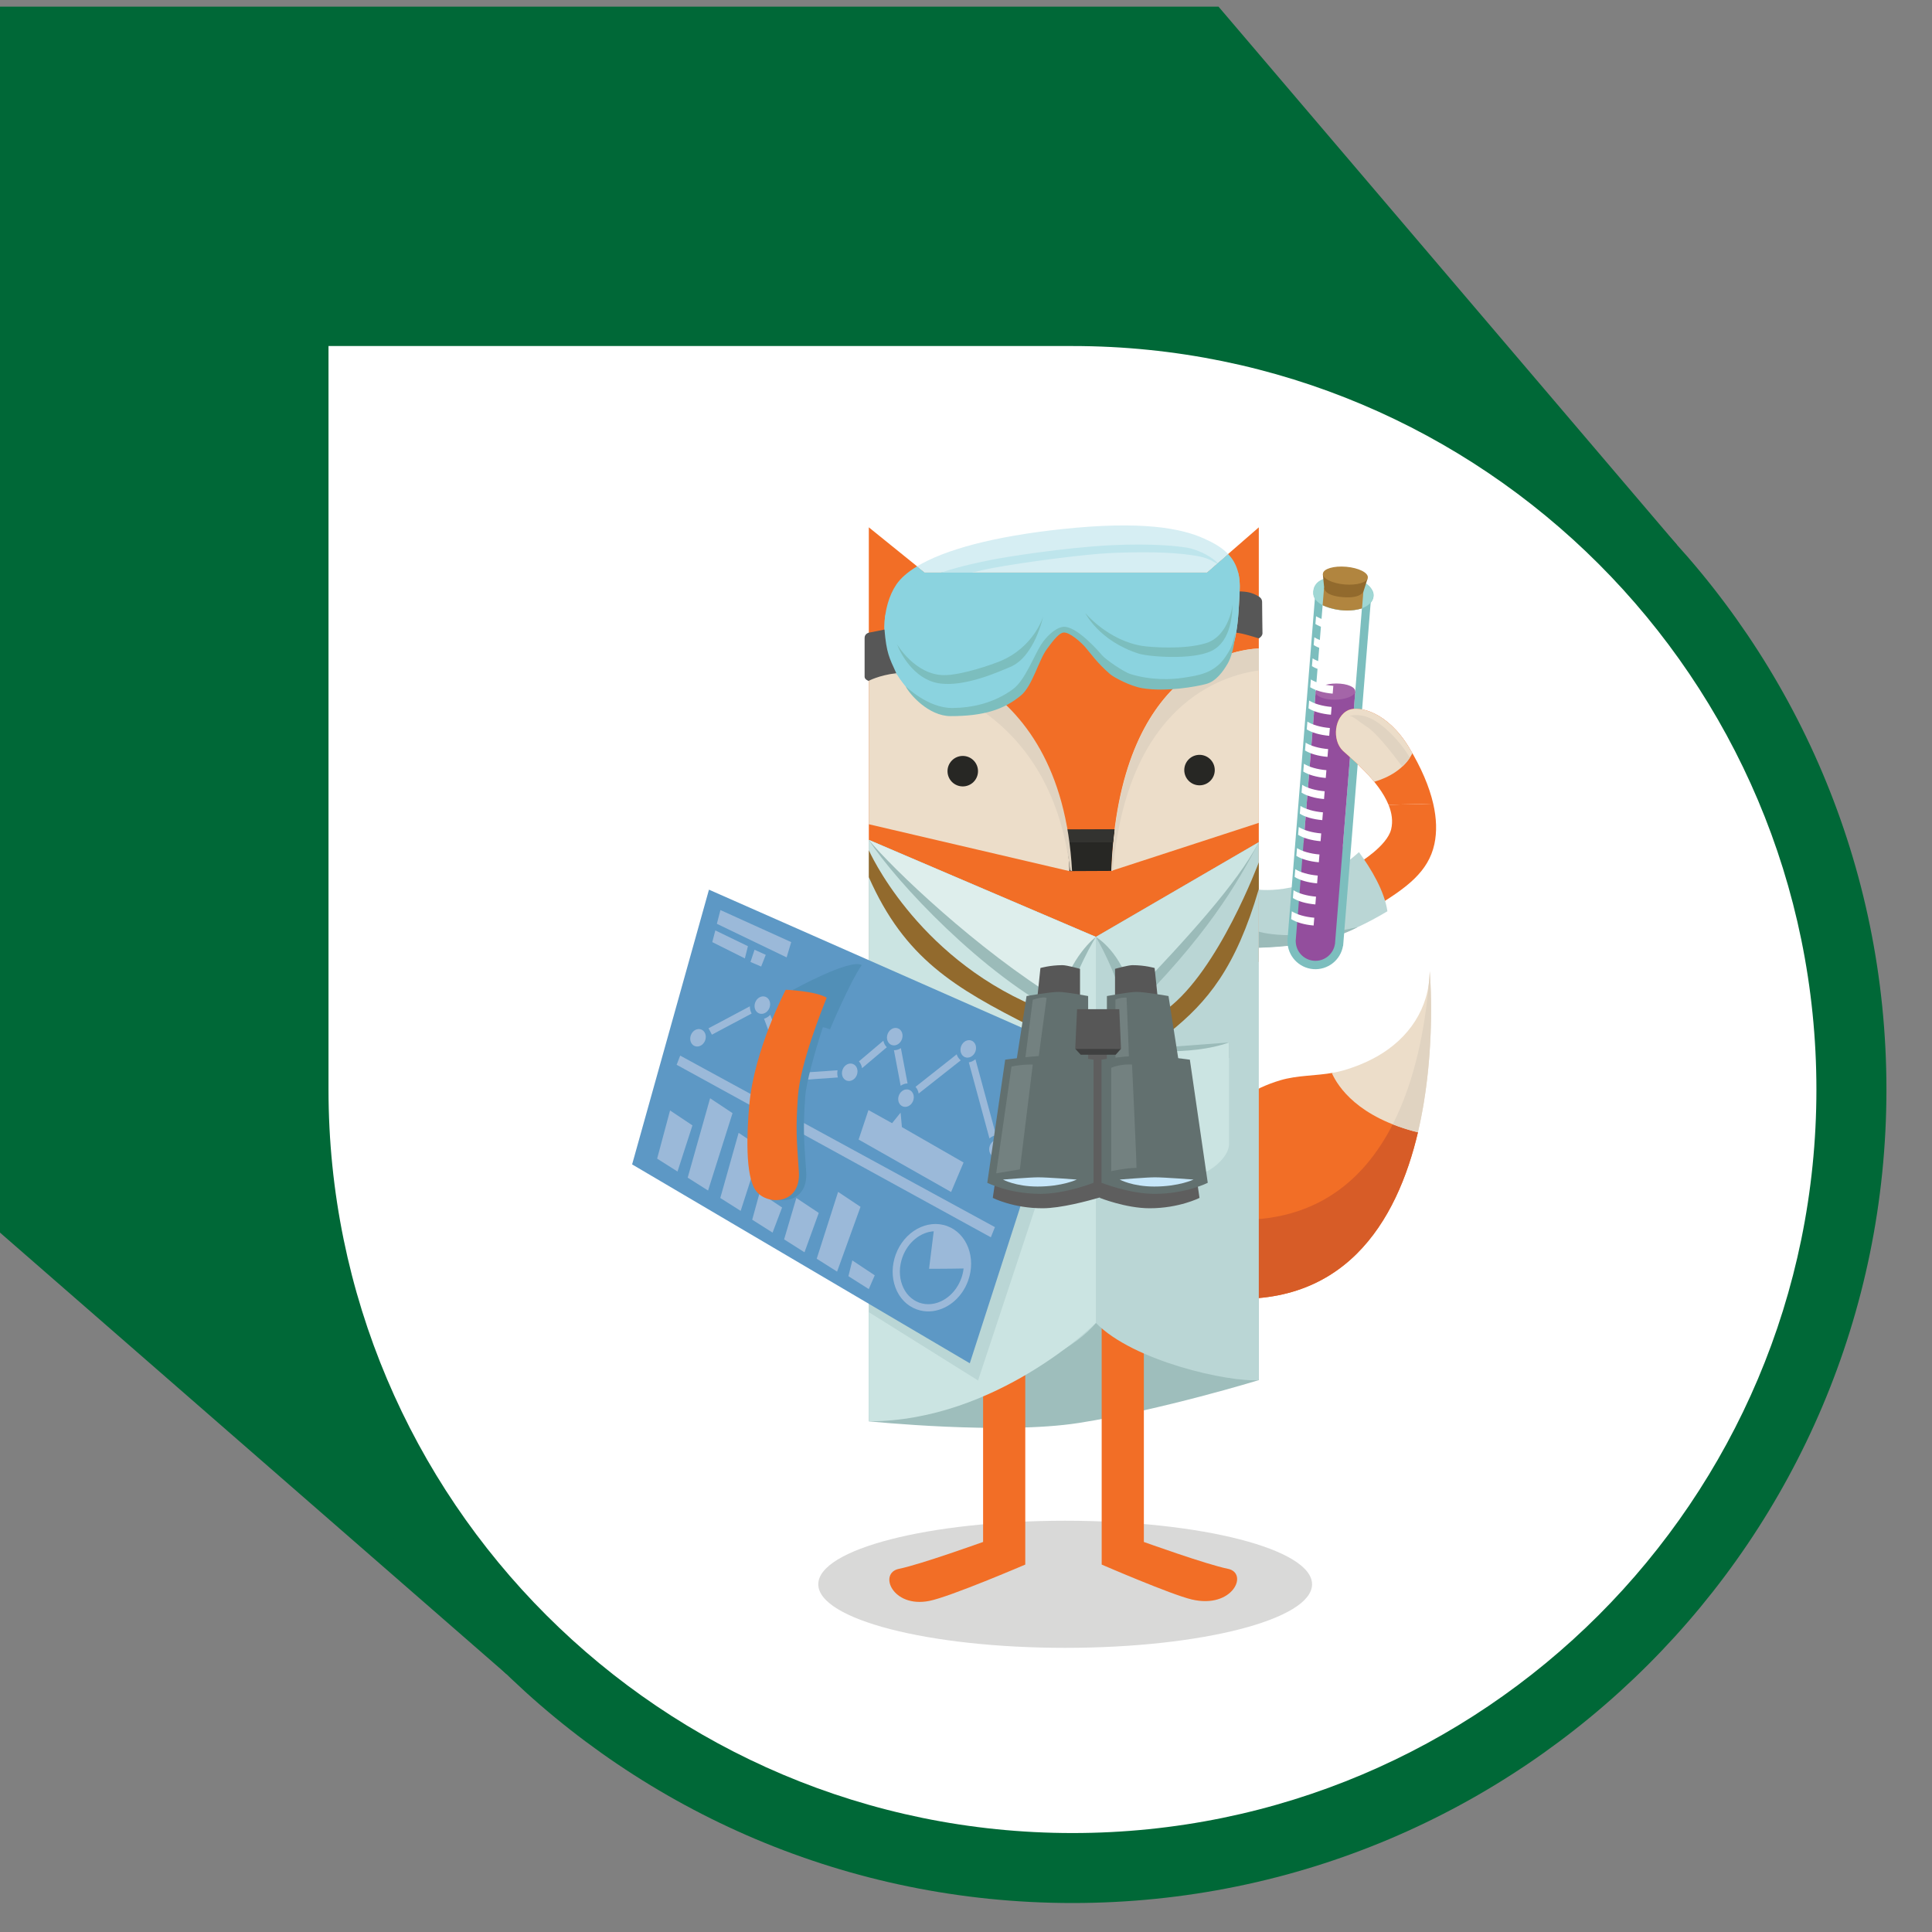 <?xml version="1.0" encoding="UTF-8" standalone="no"?>
<svg width="200px" height="200px" viewBox="0 0 200 200" version="1.1" xmlns="http://www.w3.org/2000/svg" xmlns:xlink="http://www.w3.org/1999/xlink" xmlns:sketch="http://www.bohemiancoding.com/sketch/ns">
    <rect x="0" y="0" width="200" height="200" fill="#808080" stroke="none"/>
    <!-- Generator: Sketch 3.4.2 (15857) - http://www.bohemiancoding.com/sketch -->
    <title>science-fox</title>
    <desc>Created with Sketch.</desc>
    <defs></defs>
    <g id="Page-1" stroke="none" stroke-width="1" fill="none" fill-rule="evenodd" sketch:type="MSPage">
        <g id="science-fox" sketch:type="MSArtboardGroup">
            <g id="Page-1" sketch:type="MSLayerGroup">
                <path d="M0,0.689 L0,127.599 L52.439,173.311 L173.576,56.372 L126.141,0.689 L0,0.689 Z" id="Fill-1" fill="#006837" sketch:type="MSShapeGroup"></path>
                <g id="Group-6" transform="translate(25.908, 28.143)" sketch:type="MSShapeGroup">
                    <path d="M0.85,84.645 C0.85,131.153 38.579,168.857 85.118,168.857 C131.646,168.857 169.375,131.153 169.375,84.645 C169.375,38.137 131.646,0.434 85.118,0.434 L0.85,0.434 L0.85,84.645 Z" id="Fill-2" fill="#006837"></path>
                    <path d="M8.099,84.645 C8.099,127.153 42.582,161.613 85.118,161.613 C127.643,161.613 162.126,127.153 162.126,84.645 C162.126,42.138 127.643,7.678 85.118,7.678 L8.099,7.678 L8.099,84.645 Z" id="Fill-4" fill="#FFFFFF"></path>
                </g>
                <g id="Group-296" transform="translate(65.333, 54.034)" sketch:type="MSShapeGroup">
                    <path d="M59.299,1.711 C61.528,2.709 63.179,3.938 62.993,7.176 C62.809,10.416 62.913,15.457 58.715,16.379 C57.444,16.658 52.484,17.003 50.72,15.643 C48.84,14.193 46.081,11.346 44.717,11.268 C43.352,11.191 42.122,14.22 41.468,15.797 C40.465,18.219 36.131,19.095 34.438,19.328 C32.073,19.652 29.646,19.199 27.45,15.657 C25.667,12.785 25.935,8.727 27.451,6.482 C29.199,3.894 35.096,1.749 44.62,0.736 C52.837,-0.138 56.902,0.637 59.299,1.711" id="Fill-7" fill="#FFFFFF"></path>
                    <path d="M24.605,93.101 C24.605,93.101 38.413,94.519 46.381,93.264 C54.946,91.914 64.978,88.836 64.978,88.836 L64.978,78.001 L24.605,78.001 L24.605,93.101 Z" id="Fill-9" fill="#9EBEBC"></path>
                    <path d="M44.933,103.392 C30.818,103.392 19.375,106.338 19.375,109.971 C19.375,113.605 30.818,116.551 44.933,116.551 C59.048,116.551 70.491,113.605 70.491,109.971 C70.491,106.338 59.048,103.392 44.933,103.392" id="Fill-11" fill="#D9D9D8"></path>
                    <path d="M48.713,81.799 L48.713,107.93 C48.713,107.93 55.891,111.039 58.035,111.543 C62.304,112.547 63.956,108.803 61.773,108.366 C59.59,107.93 53.079,105.589 53.079,105.589 L53.079,82.913 L48.713,81.799 Z" id="Fill-13" fill="#F26E26"></path>
                    <path d="M40.803,83.785 L40.803,107.93 C40.803,107.93 33.025,111.268 30.864,111.693 C27.047,112.446 25.56,108.803 27.743,108.367 C29.926,107.93 36.437,105.588 36.437,105.588 L36.437,82.913 L40.803,83.785 Z" id="Fill-15" fill="#F26E26"></path>
                    <path d="M81.463,63.135 C79.286,72.423 73.768,81.84 60.167,80.243 C60.167,80.243 60.249,62.483 60.249,62.46 C60.253,61.579 62.651,60.041 63.237,59.648 C64.452,58.831 65.797,58.214 67.201,57.796 C68.985,57.265 70.874,57.347 72.701,57.014" id="Fill-17" fill="#F26E26"></path>
                    <path d="M78.9,62.246 C75.75,68.5 70.136,73.227 60.205,72.074 C60.185,76.266 60.167,80.244 60.167,80.244 C73.769,81.841 79.287,72.422 81.463,63.135" id="Fill-19" fill="#D75C27"></path>
                    <path d="M82.671,46.503 C82.643,50.341 80.502,53.469 77.22,55.327 C76.109,55.955 74.916,56.433 73.691,56.786 C73.309,56.896 72.921,56.973 72.533,57.038 C73.174,58.478 75.251,61.638 81.45,63.187 C83.425,54.8 82.671,46.503 82.671,46.503" id="Fill-21" fill="#ECDDC9"></path>
                    <path d="M82.812,50.204 C82.812,50.301 82.813,50.398 82.813,50.499 C82.813,50.398 82.812,50.301 82.812,50.204" id="Fill-23" fill="#E0D3C1"></path>
                    <path d="M82.807,49.727 C82.809,49.801 82.81,49.877 82.81,49.952 C82.81,49.877 82.809,49.801 82.807,49.727" id="Fill-25" fill="#E0D3C1"></path>
                    <path d="M82.812,50.704 C82.812,50.824 82.811,50.944 82.81,51.068 C82.811,50.944 82.812,50.824 82.812,50.704" id="Fill-27" fill="#E0D3C1"></path>
                    <path d="M82.791,48.863 C82.792,48.888 82.792,48.914 82.793,48.94 C82.792,48.914 82.792,48.888 82.791,48.863" id="Fill-29" fill="#E0D3C1"></path>
                    <path id="Fill-31" fill="#E0D3C1"></path>
                    <path d="M82.8,49.28 C82.801,49.331 82.803,49.381 82.804,49.433 C82.803,49.381 82.801,49.331 82.8,49.28" id="Fill-33" fill="#E0D3C1"></path>
                    <path d="M82.808,51.232 C82.807,51.373 82.805,51.516 82.803,51.661 C82.805,51.516 82.807,51.373 82.808,51.232" id="Fill-35" fill="#E0D3C1"></path>
                    <path d="M82.8,51.78 C82.796,51.944 82.793,52.111 82.788,52.281 C82.793,52.111 82.796,51.944 82.8,51.78" id="Fill-37" fill="#E0D3C1"></path>
                    <path d="M82.786,52.339 C82.78,52.529 82.775,52.721 82.767,52.917 C82.775,52.721 82.78,52.529 82.786,52.339" id="Fill-39" fill="#E0D3C1"></path>
                    <path d="M82.66,46.761 C82.638,47.073 82.612,47.39 82.585,47.712 C82.583,47.726 82.582,47.74 82.581,47.755 C82.626,47.416 82.653,47.071 82.662,46.718 C82.662,46.733 82.661,46.746 82.66,46.761" id="Fill-41" fill="#E0D3C1"></path>
                    <path d="M82.671,46.511 C82.671,46.51 82.67,46.503 82.67,46.503 C82.67,46.591 82.662,46.675 82.66,46.761 C82.661,46.746 82.661,46.733 82.662,46.719 C82.664,46.649 82.671,46.581 82.671,46.511" id="Fill-43" fill="#E0D3C1"></path>
                    <path d="M82.793,48.94 C82.796,49.05 82.798,49.164 82.801,49.28 C82.798,49.164 82.795,49.05 82.793,48.94" id="Fill-45" fill="#E0D3C1"></path>
                    <path d="M82.803,49.434 C82.804,49.529 82.807,49.627 82.808,49.727 C82.807,49.627 82.804,49.529 82.803,49.434" id="Fill-47" fill="#E0D3C1"></path>
                    <path d="M82.788,52.281 C82.788,52.3 82.787,52.32 82.786,52.339 C82.787,52.32 82.788,52.3 82.788,52.281" id="Fill-49" fill="#E0D3C1"></path>
                    <path d="M82.767,52.92 L82.767,52.917 L82.767,52.92" id="Fill-51" fill="#E0D3C1"></path>
                    <path d="M82.779,48.476 C82.784,48.6 82.787,48.729 82.79,48.862 C82.787,48.728 82.784,48.6 82.779,48.476" id="Fill-53" fill="#E0D3C1"></path>
                    <path d="M82.81,49.953 C82.811,50.035 82.811,50.119 82.811,50.204 C82.811,50.119 82.811,50.035 82.81,49.953" id="Fill-55" fill="#E0D3C1"></path>
                    <path d="M82.802,51.661 C82.801,51.701 82.801,51.74 82.8,51.779 C82.801,51.74 82.801,51.701 82.802,51.661" id="Fill-57" fill="#E0D3C1"></path>
                    <path d="M82.81,51.068 C82.81,51.122 82.809,51.178 82.808,51.232 C82.809,51.178 82.81,51.122 82.81,51.068" id="Fill-59" fill="#E0D3C1"></path>
                    <path d="M82.779,48.476 C82.737,47.234 82.671,46.504 82.671,46.504 L82.671,46.51 C82.671,46.515 82.672,46.523 82.673,46.542 C82.687,46.7 82.742,47.392 82.779,48.476" id="Fill-61" fill="#E0D3C1"></path>
                    <path d="M82.812,50.499 L82.812,50.704 L82.812,50.499" id="Fill-63" fill="#E0D3C1"></path>
                    <path d="M82.786,52.339 C82.787,52.32 82.787,52.299 82.788,52.28 C82.793,52.11 82.796,51.945 82.8,51.78 C82.801,51.741 82.801,51.7 82.802,51.661 C82.804,51.516 82.806,51.373 82.809,51.232 C82.809,51.177 82.81,51.122 82.81,51.068 C82.811,50.944 82.812,50.824 82.812,50.703 L82.812,50.499 L82.812,50.203 C82.811,50.119 82.811,50.034 82.81,49.952 C82.81,49.876 82.809,49.801 82.808,49.727 C82.806,49.628 82.805,49.529 82.803,49.433 C82.802,49.381 82.801,49.331 82.801,49.28 C82.799,49.164 82.795,49.049 82.793,48.94 C82.792,48.914 82.792,48.888 82.791,48.863 C82.787,48.73 82.783,48.599 82.779,48.476 L82.779,48.476 C82.742,47.392 82.687,46.7 82.673,46.541 C82.67,46.601 82.666,46.66 82.662,46.718 C82.652,47.07 82.626,47.416 82.581,47.755 C82.188,52.298 81.191,57.747 78.845,62.351 C79.623,62.659 80.48,62.944 81.45,63.186 C82.314,59.519 82.655,55.867 82.767,52.921 L82.767,52.917 C82.775,52.721 82.78,52.529 82.786,52.339" id="Fill-65" fill="#E0D3C1"></path>
                    <path d="M82.674,46.542 C82.672,46.522 82.671,46.516 82.671,46.511 C82.67,46.581 82.665,46.648 82.662,46.718 C82.666,46.66 82.67,46.601 82.674,46.542" id="Fill-67" fill="#E0D3C1"></path>
                    <path d="M24.606,0.555 L24.606,45.543 L64.978,45.543 L64.978,0.555 L59.613,5.222 L30.38,5.222 L24.606,0.555 Z" id="Fill-69" fill="#F26E26"></path>
                    <path d="M64.979,13.09 L64.979,31.148 L49.701,36.123 C50.529,14.838 62.517,13.2 64.979,13.09" id="Fill-71" fill="#ECDDC9"></path>
                    <path id="Fill-73" fill="#F26E26"></path>
                    <path d="M34.849,17.307 C46.964,25.798 45.368,36.142 45.368,36.142 L24.606,31.292 L24.606,13.09 C24.606,13.09 30.414,14.198 34.849,17.307" id="Fill-75" fill="#ECDDC9"></path>
                    <path d="M35.443,24.677 C36.062,25.291 36.067,26.289 35.453,26.909 C34.84,27.527 33.841,27.531 33.221,26.919 C32.602,26.305 32.597,25.307 33.211,24.688 C33.824,24.068 34.824,24.064 35.443,24.677" id="Fill-77" fill="#272724"></path>
                    <path d="M59.952,24.565 C60.571,25.178 60.576,26.177 59.962,26.796 C59.349,27.414 58.349,27.419 57.73,26.807 C57.111,26.193 57.106,25.194 57.72,24.575 C58.333,23.956 59.333,23.952 59.952,24.565" id="Fill-79" fill="#272724"></path>
                    <path d="M45.369,36.142 C45.369,36.142 45.425,34.448 44.74,31.842 L50.046,31.823 C49.879,33.16 49.76,34.589 49.7,36.122" id="Fill-81" fill="#272724"></path>
                    <path d="M44.74,31.842 L50.046,31.822 C49.991,32.257 49.945,32.705 49.901,33.159 L45.046,33.176 C44.965,32.765 44.865,32.319 44.74,31.842" id="Fill-83" fill="#333330"></path>
                    <path d="M64.979,13.099 L64.979,15.373 C61.161,15.882 51.359,18.872 49.876,36.085 L49.733,36.133 C50.561,14.848 62.517,13.21 64.979,13.099" id="Fill-85" fill="#E0D3C1"></path>
                    <path d="M24.623,13.099 L24.606,15.373 C29.886,15.882 43.397,18.872 45.448,36.085 L45.646,36.133 C44.5,14.847 28.028,13.21 24.623,13.099" id="Fill-87" fill="#E0D3C1"></path>
                    <path d="M24.606,32.914 L24.606,92.485 C28.631,92.485 44.194,87.857 48.112,82.913 C52.029,86.916 61.931,89.072 64.978,88.835 L64.978,33.149 L48.112,42.957 L24.606,32.914 Z" id="Fill-89" fill="#BAD6D5"></path>
                    <path d="M78.41,29.285 C78.748,30.12 78.884,30.981 78.676,31.823 C78.249,33.552 75.345,35.292 75.345,35.292 C75.345,35.292 75.878,38.045 77.292,39.693 C80.235,37.87 82.535,36.235 83.155,33.345 C83.423,32.096 83.386,30.697 83.033,29.162 C81.508,29.229 79.952,29.221 78.41,29.285" id="Fill-91" fill="#F26E26"></path>
                    <path d="M64.979,38.064 C64.979,38.064 70.28,38.77 75.345,34.179 C76.642,35.946 77.997,38.242 78.291,40.301 C73.931,42.891 70.893,43.805 64.979,44.069 L64.979,38.064 Z" id="Fill-93" fill="#BAD6D5"></path>
                    <path d="M48.111,42.957 C48.111,42.957 50.288,46.522 51.33,51.069 C59.548,42.989 62.823,37.329 64.979,33.149 C60.703,35.635 48.111,42.957 48.111,42.957" id="Fill-95" fill="#9BBBB9"></path>
                    <path d="M48.111,42.957 C48.111,42.957 50.846,44.487 51.888,49.033 C57.593,43.054 62.709,37.456 64.979,33.149 C60.703,35.635 48.111,42.957 48.111,42.957" id="Fill-97" fill="#CBE4E2"></path>
                    <path d="M62.995,7.181 C63.73,7.223 64.231,7.268 64.972,7.713 C65.099,7.784 65.32,7.964 65.32,8.275 C65.32,9.417 65.355,10.772 65.358,11.523 C65.359,11.835 64.982,12.054 64.982,12.054 C64.982,12.054 63.179,11.468 62.633,11.468 C62.934,9.353 62.979,7.641 62.995,7.181" id="Fill-99" fill="#575757"></path>
                    <path d="M30.379,5.222 L29.603,4.594 C28.621,5.187 27.898,5.82 27.451,6.482 C25.935,8.727 25.666,12.784 27.45,15.657 C29.646,19.199 32.072,19.652 34.438,19.328 C36.131,19.095 40.464,18.219 41.468,15.797 C42.121,14.22 43.351,11.19 44.717,11.268 C46.082,11.346 48.839,14.193 50.72,15.643 C52.484,17.002 57.444,16.658 58.715,16.379 C62.913,15.457 62.808,10.416 62.993,7.176 C63.098,5.365 62.626,4.183 61.801,3.318 L59.613,5.222 L30.379,5.222 Z" id="Fill-101" fill="#8BD3DF"></path>
                    <path d="M30.379,5.222 L59.613,5.222 L61.801,3.318 C61.151,2.636 60.282,2.151 59.298,1.711 C56.901,0.637 52.837,-0.138 44.621,0.736 C37.532,1.49 32.458,2.87 29.603,4.594 L30.379,5.222 Z" id="Fill-103" fill="#D6EEF3"></path>
                    <path d="M62.84,5.218 C62.68,8.377 62.324,12.392 58.623,13.206 C57.352,13.485 52.391,13.828 50.627,12.469 C48.747,11.02 45.99,8.173 44.625,8.095 C43.259,8.016 42.029,11.046 41.376,12.624 C40.372,15.045 36.039,15.922 34.346,16.154 C31.98,16.479 29.554,16.026 27.358,12.484 C26.83,11.634 26.488,10.63 26.304,9.582 C26.077,11.649 26.397,13.958 27.451,15.658 C29.648,19.199 32.074,19.653 34.439,19.328 C36.132,19.096 40.466,18.219 41.47,15.797 C42.123,14.219 43.353,11.19 44.718,11.269 C46.082,11.346 48.841,14.193 50.721,15.642 C52.485,17.002 57.446,16.658 58.716,16.379 C62.915,15.456 62.81,10.415 62.995,7.177 C63.039,6.421 62.981,5.777 62.84,5.218" id="Fill-105" fill="#8BD3DF"></path>
                    <path d="M27.529,12.662 C27.529,12.662 29.398,15.852 32.411,15.856 C34.281,15.857 37.464,14.713 38.16,14.428 C41.718,12.973 42.651,9.793 42.651,9.793 C42.651,9.793 41.778,13.968 39.226,15.018 C38.219,15.432 34.472,17.168 31.775,16.686 C29.214,16.229 27.843,13.525 27.529,12.662" id="Fill-107" fill="#7CBEBE"></path>
                    <path d="M62.278,8.468 C62.278,8.468 61.961,11.8 59.48,12.555 C57.208,13.246 53.679,12.948 52.974,12.84 C49.374,12.288 47.018,9.431 47.018,9.431 C47.018,9.431 48.432,12.317 52.542,13.627 C53.53,13.942 58.082,14.328 60.09,13.343 C62.184,12.317 62.223,9.376 62.278,8.468" id="Fill-109" fill="#7CBEBE"></path>
                    <path d="M61.509,13.984 C60.345,15.686 58.714,15.89 57.107,16.137 C55.973,16.313 53.816,16.409 51.687,15.742 C50.959,15.514 49.112,14.223 48.769,13.818 C48.427,13.414 46.034,10.653 44.677,10.863 C43.871,10.99 42.942,11.898 42.423,12.724 C41.694,13.882 40.762,16.397 39.543,17.298 C37.588,18.741 35.328,19.237 33.269,19.258 C30.715,19.284 28.414,17.003 28.414,17.003 C28.825,17.843 30.799,20.094 33.064,20.098 C36.528,20.103 38.615,19.407 40.365,17.951 C41.539,16.976 42.214,14.247 43.046,13.153 C43.408,12.677 44.18,11.532 44.744,11.449 C45.362,11.358 46.593,12.469 47.018,12.964 C47.578,13.617 48.251,14.601 49.57,15.742 C49.987,16.103 51.673,16.994 52.901,17.205 C55.332,17.621 58.505,17.049 59.533,16.769 C60.56,16.489 61.262,15.495 61.743,14.684 C62.119,14.053 62.459,12.88 62.521,11.573 C62.278,12.551 62.218,12.949 61.509,13.984" id="Fill-111" fill="#7CBEBE"></path>
                    <path d="M60.972,4.541 C60.898,4.442 60.813,4.347 60.724,4.255 L60.643,4.326 C60.747,4.392 60.855,4.463 60.972,4.541" id="Fill-113" fill="#8BD3DF"></path>
                    <path d="M29.246,7.422 C30.235,6.856 32.704,5.902 35.374,5.221 L32.146,5.221 C31.121,5.573 30.144,5.991 29.424,6.486 C28.176,7.344 27.346,9.079 27.346,9.079 C27.346,9.079 28.007,8.131 29.246,7.422" id="Fill-115" fill="#8BD3DF"></path>
                    <path d="M60.724,4.255 C60.038,3.549 58.954,3.052 58.117,2.794 C57.17,2.501 53.98,2.195 49.626,2.409 C44.905,2.641 38.522,3.661 37.211,3.937 C36.345,4.119 34.15,4.538 32.147,5.222 L35.374,5.222 C36.048,5.05 36.734,4.894 37.412,4.768 C40.784,4.14 47.105,3.323 49.674,3.214 C52.679,3.087 55.617,3.093 57.941,3.42 C59.367,3.619 59.863,3.825 60.643,4.325 L60.724,4.255 Z" id="Fill-117" fill="#BEE5EC"></path>
                    <path d="M26.226,11.137 L24.581,11.468 C24.581,11.468 24.171,11.579 24.171,11.995 L24.171,16.031 C24.171,16.313 24.581,16.453 24.581,16.453 C24.581,16.453 25.653,15.867 27.45,15.657 C26.714,14.041 26.439,13.579 26.226,11.137" id="Fill-119" fill="#575757"></path>
                    <path d="M48.111,42.957 L48.111,82.913 C48.111,82.913 37.871,93.101 24.605,93.101 L24.605,32.914 L48.111,42.957 Z" id="Fill-121" fill="#CBE4E2"></path>
                    <path d="M24.606,32.914 L48.112,42.957 C48.112,42.957 45.851,46.522 44.739,51.069 C36.47,46.906 27.423,37.271 24.606,32.914" id="Fill-123" fill="#9BBBB9"></path>
                    <path d="M41.725,54.845 L46.457,57.014 L35.916,88.873 L24.606,81.799 L24.606,72.888 L41.725,54.845 Z" id="Fill-125" fill="#BAD6D5"></path>
                    <path d="M24.606,32.914 L48.112,42.957 C48.112,42.957 45.434,44.933 44.323,49.48 C35.878,44.323 27.036,35.875 24.606,32.914" id="Fill-127" fill="#DEEEEC"></path>
                    <path d="M64.979,42.409 C64.979,42.409 68.211,43.494 75.202,41.946 C71.306,44.068 64.979,44.068 64.979,44.068 L64.979,42.409 Z" id="Fill-129" fill="#9BBBB9"></path>
                    <path d="M52.07,54.616 L61.895,53.88 L61.895,55.491 L52.07,56.454 L52.07,54.616 Z" id="Fill-131" fill="#9BBBB9"></path>
                    <path d="M52.07,54.616 C52.07,54.616 57.842,55.352 61.895,53.88 L61.895,64.435 C61.895,65.703 59.926,67.619 57.724,67.814 C54.604,68.092 52.07,66.706 52.07,64.803 L52.07,54.616 Z" id="Fill-133" fill="#CBE4E2"></path>
                    <path d="M73.727,43.635 L76.655,7.136 L70.884,6.673 L67.955,43.172 L67.955,43.172 L67.955,43.172 L67.935,43.429 L67.947,43.43 C67.959,44.912 69.102,46.166 70.609,46.288 C72.116,46.408 73.445,45.353 73.693,43.89 L73.706,43.891 L73.727,43.635 L73.727,43.635 L73.727,43.635 Z" id="Fill-135" fill="#7CBEBE"></path>
                    <path d="M71.694,7.271 L69.615,33.169 L69.624,33.17 C69.634,34.215 70.439,35.099 71.5,35.183 C72.562,35.269 73.498,34.525 73.673,33.495 L73.682,33.496 L75.76,7.598 L71.694,7.271 Z" id="Fill-137" fill="#FFFFFF"></path>
                    <path d="M73.868,5.739 C72.203,5.606 71.13,5.895 70.757,6.708 C70.617,7.013 70.598,7.411 70.679,7.678 C70.88,8.334 71.932,8.997 73.596,9.13 C75.26,9.264 76.32,8.819 76.707,8.161 C76.857,7.906 76.93,7.527 76.784,7.191 C76.454,6.426 75.533,5.871 73.868,5.739" id="Fill-139" fill="#8AC5C3"></path>
                    <path d="M70.872,17.51 L68.794,43.409 L68.803,43.41 C68.812,44.454 69.617,45.338 70.678,45.422 C71.741,45.508 72.677,44.764 72.851,43.734 L72.86,43.735 L74.963,17.561 L70.872,17.51 Z" id="Fill-141" fill="#934E9D"></path>
                    <path d="M71.998,7.351 C72.33,7.62 72.972,7.835 73.726,7.895 C74.477,7.956 75.145,7.846 75.517,7.633 C75.185,7.364 74.542,7.149 73.789,7.088 C73.038,7.029 72.37,7.138 71.998,7.351" id="Fill-143" fill="#B4E0DE"></path>
                    <path d="M74.896,17.727 C74.617,18.18 73.506,18.473 72.41,18.382 C71.315,18.291 70.652,17.848 70.931,17.395 C71.208,16.941 72.321,16.648 73.416,16.739 C74.51,16.832 75.174,17.273 74.896,17.727" id="Fill-145" fill="#A465A8"></path>
                    <g id="Group-177" transform="translate(67.586, 9.006)" fill="#FFFFFF">
                        <path d="M5.465,3.596 C4.499,3.514 3.657,3.261 3.139,2.932 L3.073,3.738 C3.592,4.067 4.432,4.32 5.399,4.402 L5.465,3.596 Z" id="Fill-147"></path>
                        <path d="M5.645,1.413 C4.678,1.332 3.837,1.079 3.319,0.75 L3.252,1.556 C3.771,1.885 4.612,2.138 5.578,2.219 L5.645,1.413 Z" id="Fill-149"></path>
                        <path d="M5.286,5.778 C4.32,5.697 3.478,5.443 2.96,5.115 L2.894,5.921 C3.413,6.249 4.253,6.503 5.22,6.584 L5.286,5.778 Z" id="Fill-151"></path>
                        <path d="M5.107,7.96 C4.14,7.879 3.299,7.625 2.781,7.297 L2.714,8.103 C3.234,8.431 4.074,8.685 5.04,8.766 L5.107,7.96 Z" id="Fill-153"></path>
                        <path d="M4.928,10.142 C3.961,10.061 3.12,9.808 2.602,9.479 L2.535,10.285 C3.054,10.614 3.895,10.867 4.861,10.948 L4.928,10.142 Z" id="Fill-155"></path>
                        <path d="M4.748,12.324 C3.782,12.243 2.94,11.99 2.422,11.661 L2.356,12.467 C2.875,12.796 3.715,13.049 4.682,13.13 L4.748,12.324 Z" id="Fill-157"></path>
                        <path d="M4.569,14.506 C3.603,14.425 2.761,14.172 2.243,13.843 L2.177,14.649 C2.696,14.978 3.536,15.231 4.503,15.312 L4.569,14.506 Z" id="Fill-159"></path>
                        <path d="M4.39,16.688 C3.423,16.607 2.582,16.354 2.064,16.025 L1.997,16.831 C2.516,17.16 3.357,17.413 4.323,17.494 L4.39,16.688 Z" id="Fill-161"></path>
                        <path d="M4.211,18.871 C3.244,18.79 2.403,18.536 1.884,18.208 L1.818,19.014 C2.337,19.342 3.178,19.596 4.144,19.677 L4.211,18.871 Z" id="Fill-163"></path>
                        <path d="M3.673,25.417 C2.706,25.336 1.865,25.083 1.347,24.754 L1.28,25.56 C1.799,25.889 2.64,26.142 3.606,26.223 L3.673,25.417 Z" id="Fill-165"></path>
                        <path d="M3.493,27.599 C2.527,27.518 1.685,27.265 1.167,26.936 L1.101,27.742 C1.62,28.071 2.46,28.324 3.427,28.405 L3.493,27.599 Z" id="Fill-167"></path>
                        <path d="M3.314,29.781 C2.348,29.7 1.506,29.447 0.988,29.118 L0.922,29.924 C1.441,30.253 2.281,30.506 3.248,30.587 L3.314,29.781 Z" id="Fill-169"></path>
                        <path d="M3.135,31.963 C2.168,31.882 1.327,31.629 0.809,31.3 L0.742,32.106 C1.262,32.435 2.102,32.688 3.068,32.769 L3.135,31.963 Z" id="Fill-171"></path>
                        <path d="M4.031,21.053 C3.065,20.972 2.223,20.718 1.705,20.39 L1.639,21.196 C2.158,21.524 2.998,21.778 3.965,21.859 L4.031,21.053 Z" id="Fill-173"></path>
                        <path d="M3.852,23.235 C2.885,23.154 2.044,22.901 1.526,22.572 L1.459,23.378 C1.979,23.707 2.819,23.96 3.786,24.041 L3.852,23.235 Z" id="Fill-175"></path>
                    </g>
                    <path d="M76.758,7.191 C76.428,6.427 75.506,5.872 73.842,5.739 C72.177,5.605 71.104,5.896 70.731,6.708 C70.591,7.012 70.572,7.412 70.653,7.678 C70.854,8.334 71.906,8.997 73.57,9.131 C75.234,9.264 76.294,8.818 76.681,8.161 C76.831,7.906 76.904,7.527 76.758,7.191" id="Fill-178" fill="#9FD7D4"></path>
                    <path d="M75.807,7.172 C75.807,7.172 75.718,8.254 75.661,8.944 C73.556,9.59 71.586,8.62 71.586,8.62 L71.734,6.806 L75.807,7.172 Z" id="Fill-180" fill="#B1853F"></path>
                    <path d="M71.608,5.43 L71.743,6.782 C71.743,6.782 71.61,7.61 73.663,7.782 C75.716,7.955 75.841,7.104 75.841,7.104 L76.243,5.854 L71.608,5.43 Z" id="Fill-182" fill="#926A2D"></path>
                    <path d="M76.265,5.754 C76.217,6.259 75.137,6.579 73.852,6.468 C72.568,6.356 71.565,5.856 71.613,5.351 C71.661,4.845 72.74,4.526 74.025,4.637 C75.31,4.749 76.312,5.248 76.265,5.754" id="Fill-184" fill="#B1853F"></path>
                    <path d="M80.526,23.341 C78.29,19.643 75.359,19.006 74.285,19.463 C72.767,20.109 72.533,22.613 73.696,23.701 C74.507,24.46 77.387,26.752 78.41,29.285 C79.952,29.221 81.509,29.228 83.033,29.162 C82.627,27.398 81.804,25.454 80.526,23.341" id="Fill-186" fill="#F26E26"></path>
                    <path d="M80.526,23.341 C78.29,19.643 75.359,19.006 74.285,19.463 C72.767,20.109 72.533,22.613 73.696,23.701 C74.238,24.209 75.707,25.403 76.927,26.897 C78.356,26.472 80.016,25.627 80.88,23.945 C80.765,23.745 80.649,23.545 80.526,23.341" id="Fill-188" fill="#ECDDC9"></path>
                    <path d="M74.375,20.075 C74.375,20.075 75.568,19.671 77.06,20.612 C78.569,21.562 79.955,23.248 80.614,24.4 C80.375,24.781 80.204,24.97 79.828,25.327 C79.353,24.703 77.387,22.011 76.219,21.241 C75.243,20.597 74.819,20.153 74.375,20.075" id="Fill-190" fill="#E0D3C1"></path>
                    <path d="M8.059,38.064 L0.104,66.505 L35.06,87.092 L45.545,54.601 L8.059,38.064 Z" id="Fill-192" fill="#5D98C5"></path>
                    <path d="M12.778,44.284 L12.356,45.548 L13.462,46.022 L13.938,44.811 L12.778,44.284 Z" id="Fill-194" fill="#9BB9D9"></path>
                    <path d="M8.718,42.282 L8.402,43.493 L11.775,45.18 L12.092,43.915 L8.718,42.282 Z" id="Fill-196" fill="#9BB9D9"></path>
                    <path d="M9.245,40.175 L8.876,41.598 L16.099,45.074 L16.573,43.493 L9.245,40.175 Z" id="Fill-198" fill="#9BB9D9"></path>
                    <path d="M14.32,50.299 C14.137,50.774 13.66,51.032 13.253,50.875 C12.846,50.719 12.666,50.208 12.849,49.732 C13.031,49.257 13.509,49 13.915,49.156 C14.322,49.313 14.502,49.824 14.32,50.299" id="Fill-200" fill="#9BB9D9"></path>
                    <path d="M28.618,58.124 L27.927,54.469 C27.705,54.613 27.457,54.69 27.207,54.683 L27.903,58.363 C28.121,58.211 28.368,58.127 28.618,58.124" id="Fill-202" fill="#9BB9D9"></path>
                    <path d="M21.405,57.505 C21.337,57.274 21.32,57.019 21.372,56.759 L17.8,57.006 C17.843,57.245 17.826,57.503 17.749,57.758 L21.405,57.505 Z" id="Fill-204" fill="#9BB9D9"></path>
                    <path d="M35.644,55.615 C35.441,55.791 35.204,55.904 34.958,55.94 L37.095,63.814 C37.299,63.639 37.535,63.526 37.782,63.49 L35.644,55.615 Z" id="Fill-206" fill="#9BB9D9"></path>
                    <path d="M14.407,51.022 C14.222,51.217 13.997,51.355 13.759,51.419 L15.657,56.479 C15.836,56.273 16.058,56.126 16.293,56.048 L14.407,51.022 Z" id="Fill-208" fill="#9BB9D9"></path>
                    <path d="M26.112,53.7 L23.581,55.84 C23.752,56.028 23.864,56.273 23.905,56.545 L26.47,54.375 C26.289,54.2 26.166,53.964 26.112,53.7" id="Fill-210" fill="#9BB9D9"></path>
                    <path d="M12.293,50.138 L8.013,52.415 L8.364,53.074 L12.478,50.885 C12.354,50.669 12.289,50.41 12.293,50.138" id="Fill-212" fill="#9BB9D9"></path>
                    <path d="M33.703,55.111 L29.44,58.474 C29.611,58.658 29.723,58.9 29.766,59.167 L34.126,55.729 C33.926,55.577 33.782,55.362 33.703,55.111" id="Fill-214" fill="#9BB9D9"></path>
                    <path d="M7.66,53.68 C7.477,54.155 7,54.413 6.593,54.256 C6.186,54.1 6.006,53.589 6.189,53.114 C6.371,52.639 6.849,52.381 7.255,52.537 C7.662,52.694 7.842,53.205 7.66,53.68" id="Fill-216" fill="#9BB9D9"></path>
                    <path d="M38.608,65.128 C38.426,65.603 37.948,65.861 37.542,65.704 C37.135,65.548 36.955,65.037 37.137,64.562 C37.32,64.086 37.797,63.829 38.204,63.985 C38.611,64.142 38.791,64.653 38.608,65.128" id="Fill-218" fill="#9BB9D9"></path>
                    <path d="M35.636,54.831 C35.454,55.306 34.976,55.563 34.569,55.407 C34.163,55.251 33.983,54.739 34.165,54.264 C34.348,53.789 34.825,53.532 35.232,53.688 C35.638,53.844 35.819,54.356 35.636,54.831" id="Fill-220" fill="#9BB9D9"></path>
                    <path d="M29.192,59.928 C29.009,60.403 28.532,60.661 28.125,60.504 C27.718,60.348 27.538,59.837 27.72,59.362 C27.903,58.886 28.381,58.629 28.787,58.785 C29.194,58.942 29.374,59.453 29.192,59.928" id="Fill-222" fill="#9BB9D9"></path>
                    <path d="M28.027,53.564 C27.844,54.039 27.367,54.296 26.96,54.14 C26.553,53.983 26.373,53.472 26.556,52.997 C26.738,52.522 27.216,52.264 27.622,52.421 C28.029,52.577 28.209,53.088 28.027,53.564" id="Fill-224" fill="#9BB9D9"></path>
                    <path d="M23.367,57.25 C23.184,57.725 22.707,57.983 22.3,57.826 C21.894,57.67 21.713,57.159 21.896,56.684 C22.078,56.209 22.556,55.951 22.963,56.108 C23.369,56.264 23.549,56.775 23.367,57.25" id="Fill-226" fill="#9BB9D9"></path>
                    <path d="M17.232,57.677 C17.049,58.152 16.572,58.41 16.165,58.253 C15.758,58.097 15.578,57.586 15.761,57.111 C15.943,56.636 16.421,56.378 16.827,56.534 C17.234,56.691 17.414,57.202 17.232,57.677" id="Fill-228" fill="#9BB9D9"></path>
                    <path d="M22.494,78.076 L24.603,79.411 L25.22,77.988 L22.901,76.443 L22.494,78.076 Z" id="Fill-230" fill="#9BB9D9"></path>
                    <path d="M19.213,76.269 L21.322,77.604 L23.747,70.895 L21.428,69.349 L19.213,76.269 Z" id="Fill-232" fill="#9BB9D9"></path>
                    <path d="M15.839,74.267 L17.948,75.602 L19.425,71.527 L17.104,69.982 L15.839,74.267 Z" id="Fill-234" fill="#9BB9D9"></path>
                    <path d="M12.535,72.23 L14.644,73.565 L15.628,70.966 L13.308,69.42 L12.535,72.23 Z" id="Fill-236" fill="#9BB9D9"></path>
                    <path d="M9.231,69.982 L11.34,71.317 L13.449,64.784 L11.129,63.238 L9.231,69.982 Z" id="Fill-238" fill="#9BB9D9"></path>
                    <path d="M5.857,67.875 L7.966,69.21 L10.497,61.201 L8.177,59.656 L5.857,67.875 Z" id="Fill-240" fill="#9BB9D9"></path>
                    <path d="M2.694,65.908 L4.803,67.243 L6.349,62.465 L4.03,60.92 L2.694,65.908 Z" id="Fill-242" fill="#9BB9D9"></path>
                    <path d="M29.817,80.811 C29.015,80.519 28.394,79.875 28.065,78.995 C27.729,78.097 27.739,77.065 28.095,76.09 C28.663,74.535 29.979,73.512 31.326,73.428 L30.844,77.309 C30.844,77.309 32.654,77.316 34.419,77.279 C34.38,77.62 34.302,77.965 34.177,78.308 C33.45,80.299 31.494,81.422 29.817,80.811 M32.711,72.885 C30.648,72.132 28.262,73.456 27.393,75.834 C26.977,76.976 26.966,78.192 27.365,79.258 C27.771,80.343 28.551,81.144 29.562,81.513 C30.001,81.673 30.456,81.739 30.907,81.721 C32.573,81.653 34.196,80.435 34.879,78.563 C35.747,76.185 34.775,73.637 32.711,72.885" id="Fill-244" fill="#9BB9D9"></path>
                    <path d="M4.712,56.191 L37.239,74.051 L37.661,72.998 L5.081,55.243 L4.712,56.191 Z" id="Fill-246" fill="#9BB9D9"></path>
                    <path d="M24.57,60.88 L23.552,63.933 L33.125,69.361 L34.415,66.308 L28.033,62.644 L27.896,61.147 L27.014,62.238 L24.57,60.88 Z" id="Fill-248" fill="#9BB9D9"></path>
                    <path d="M16.765,48.43 C16.765,48.43 13.516,54.586 12.994,60.321 C12.748,63.041 12.523,67.737 13.702,69.268 C14.88,70.799 18.358,70.672 18.123,67.258 C17.888,63.844 17.788,62.9 18.024,59.486 C18.125,58.024 18.989,54.965 19.845,52.304 C20.154,52.341 20.587,52.521 20.587,52.521 C20.587,52.521 22.642,47.637 23.876,45.867 C22.697,45.16 16.765,48.43 16.765,48.43" id="Fill-250" fill="#518FB7"></path>
                    <path d="M24.606,33.983 C24.606,33.983 29.369,44.838 41.763,50.115 C41.585,51.253 41.893,51.24 41.483,52.267 C33.399,48.194 28.315,45.157 24.606,36.771 L24.606,33.983 Z" id="Fill-252" fill="#926A2D"></path>
                    <path d="M64.979,35.231 C64.979,35.231 60.832,46.424 55.47,50.43 C55.585,51.54 55.492,51.819 55.755,52.822 C59.635,49.706 62.592,46.183 64.979,37.996 L64.979,35.231 Z" id="Fill-254" fill="#926A2D"></path>
                    <path d="M57.101,58.022 C57.101,58.022 56.629,57.956 55.97,57.877 L55.027,51.847 C55.027,51.847 52.703,51.439 51.92,51.444 C51.377,51.447 50.039,51.671 49.4,51.784 C47.917,51.671 44.9,51.447 44.358,51.444 C43.576,51.439 41.252,51.847 41.252,51.847 L40.309,57.877 C39.649,57.956 39.178,58.022 39.178,58.022 L37.44,69.972 C37.44,69.972 39.544,71.046 42.598,71.046 C44.481,71.046 47.307,70.281 48.523,69.926 L48.523,69.972 C48.523,69.972 51.225,71.046 53.681,71.046 C56.733,71.046 58.839,69.972 58.839,69.972 L57.101,58.022 Z" id="Fill-256" fill="#5E5E5E"></path>
                    <path d="M46.471,49.458 L42.029,49.458 L42.372,46.174 C42.372,46.174 43.366,45.879 44.656,45.879 C45.119,45.879 46.471,46.26 46.471,46.26 L46.471,49.458 Z" id="Fill-258" fill="#575757"></path>
                    <path d="M47.311,56.141 L39.832,56.141 L40.936,49.076 C40.936,49.076 43.414,48.643 44.25,48.647 C45.023,48.651 47.311,49.076 47.311,49.076 L47.311,56.141 Z" id="Fill-260" fill="#62706F"></path>
                    <path d="M41.58,49.458 L40.628,56.895 L42.028,56.562 L43.008,49.284 C43.008,49.284 42.818,49.062 41.58,49.458" id="Fill-262" fill="#738180"></path>
                    <path d="M47.873,68.408 C47.873,68.408 44.99,69.554 42.371,69.554 C39.115,69.554 36.871,68.408 36.871,68.408 L38.724,55.664 C38.724,55.664 41.79,55.234 43.366,55.234 C45.367,55.234 47.873,55.664 47.873,55.664 L47.873,68.408 Z" id="Fill-264" fill="#62706F"></path>
                    <path d="M38.494,68.074 C38.494,68.074 41.207,67.846 42.114,67.842 C43.122,67.84 46.136,68.074 46.136,68.074 C46.136,68.074 44.645,68.797 42.074,68.797 C39.799,68.797 38.494,68.074 38.494,68.074" id="Fill-266" fill="#C6E6F9"></path>
                    <path d="M39.377,56.377 L37.791,67.429 L40.245,67.021 L41.579,56.169 C41.579,56.169 40.518,56.124 39.377,56.377" id="Fill-268" fill="#738180"></path>
                    <path d="M50.094,49.458 L54.535,49.458 L54.193,46.174 C54.193,46.174 53.198,45.879 51.908,45.879 C51.445,45.879 50.094,46.26 50.094,46.26 L50.094,49.458 Z" id="Fill-270" fill="#575757"></path>
                    <path d="M49.253,56.141 L56.733,56.141 L55.629,49.076 C55.629,49.076 53.15,48.643 52.315,48.647 C51.542,48.651 49.253,49.076 49.253,49.076 L49.253,56.141 Z" id="Fill-272" fill="#62706F"></path>
                    <path d="M50.136,49.447 L50.136,55.759 C50.136,55.759 50.967,55.557 51.534,55.557 C51.534,54.977 51.289,49.245 51.289,49.245 C51.289,49.245 50.671,49.187 50.136,49.447" id="Fill-274" fill="#738180"></path>
                    <path d="M50.712,54.534 L45.976,54.534 L46.543,55.151 L50.167,55.151 L50.712,54.534 Z" id="Fill-276" fill="#3F4040"></path>
                    <path d="M50.712,54.534 L45.976,54.534 L46.166,50.438 L50.535,50.438 L50.712,54.534 Z" id="Fill-278" fill="#575757"></path>
                    <path d="M48.692,68.408 C48.692,68.408 51.574,69.554 54.193,69.554 C57.45,69.554 59.694,68.408 59.694,68.408 L57.841,55.664 C57.841,55.664 54.774,55.234 53.199,55.234 C51.197,55.234 48.692,55.664 48.692,55.664 L48.692,68.408 Z" id="Fill-280" fill="#62706F"></path>
                    <path d="M49.695,56.509 L49.695,67.208 C49.695,67.208 51.252,66.865 52.315,66.865 C52.315,65.883 51.855,56.166 51.855,56.166 C51.855,56.166 50.699,56.068 49.695,56.509" id="Fill-282" fill="#738180"></path>
                    <path d="M50.578,68.074 C50.578,68.074 53.291,67.846 54.197,67.842 C55.206,67.84 58.22,68.074 58.22,68.074 C58.22,68.074 56.729,68.797 54.158,68.797 C51.883,68.797 50.578,68.074 50.578,68.074" id="Fill-284" fill="#C6E6F9"></path>
                    <path d="M16.006,48.426 C16.006,48.426 12.757,54.581 12.236,60.317 C11.989,63.037 11.765,67.733 12.943,69.264 C14.121,70.795 17.6,70.668 17.364,67.253 C17.129,63.839 17.03,62.896 17.265,59.482 C17.501,56.067 19.776,50.427 20.247,49.25 C19.069,48.544 16.006,48.426 16.006,48.426" id="Fill-286" fill="#F26E26"></path>

                </g>
            </g>
        </g>
    </g>
</svg>
